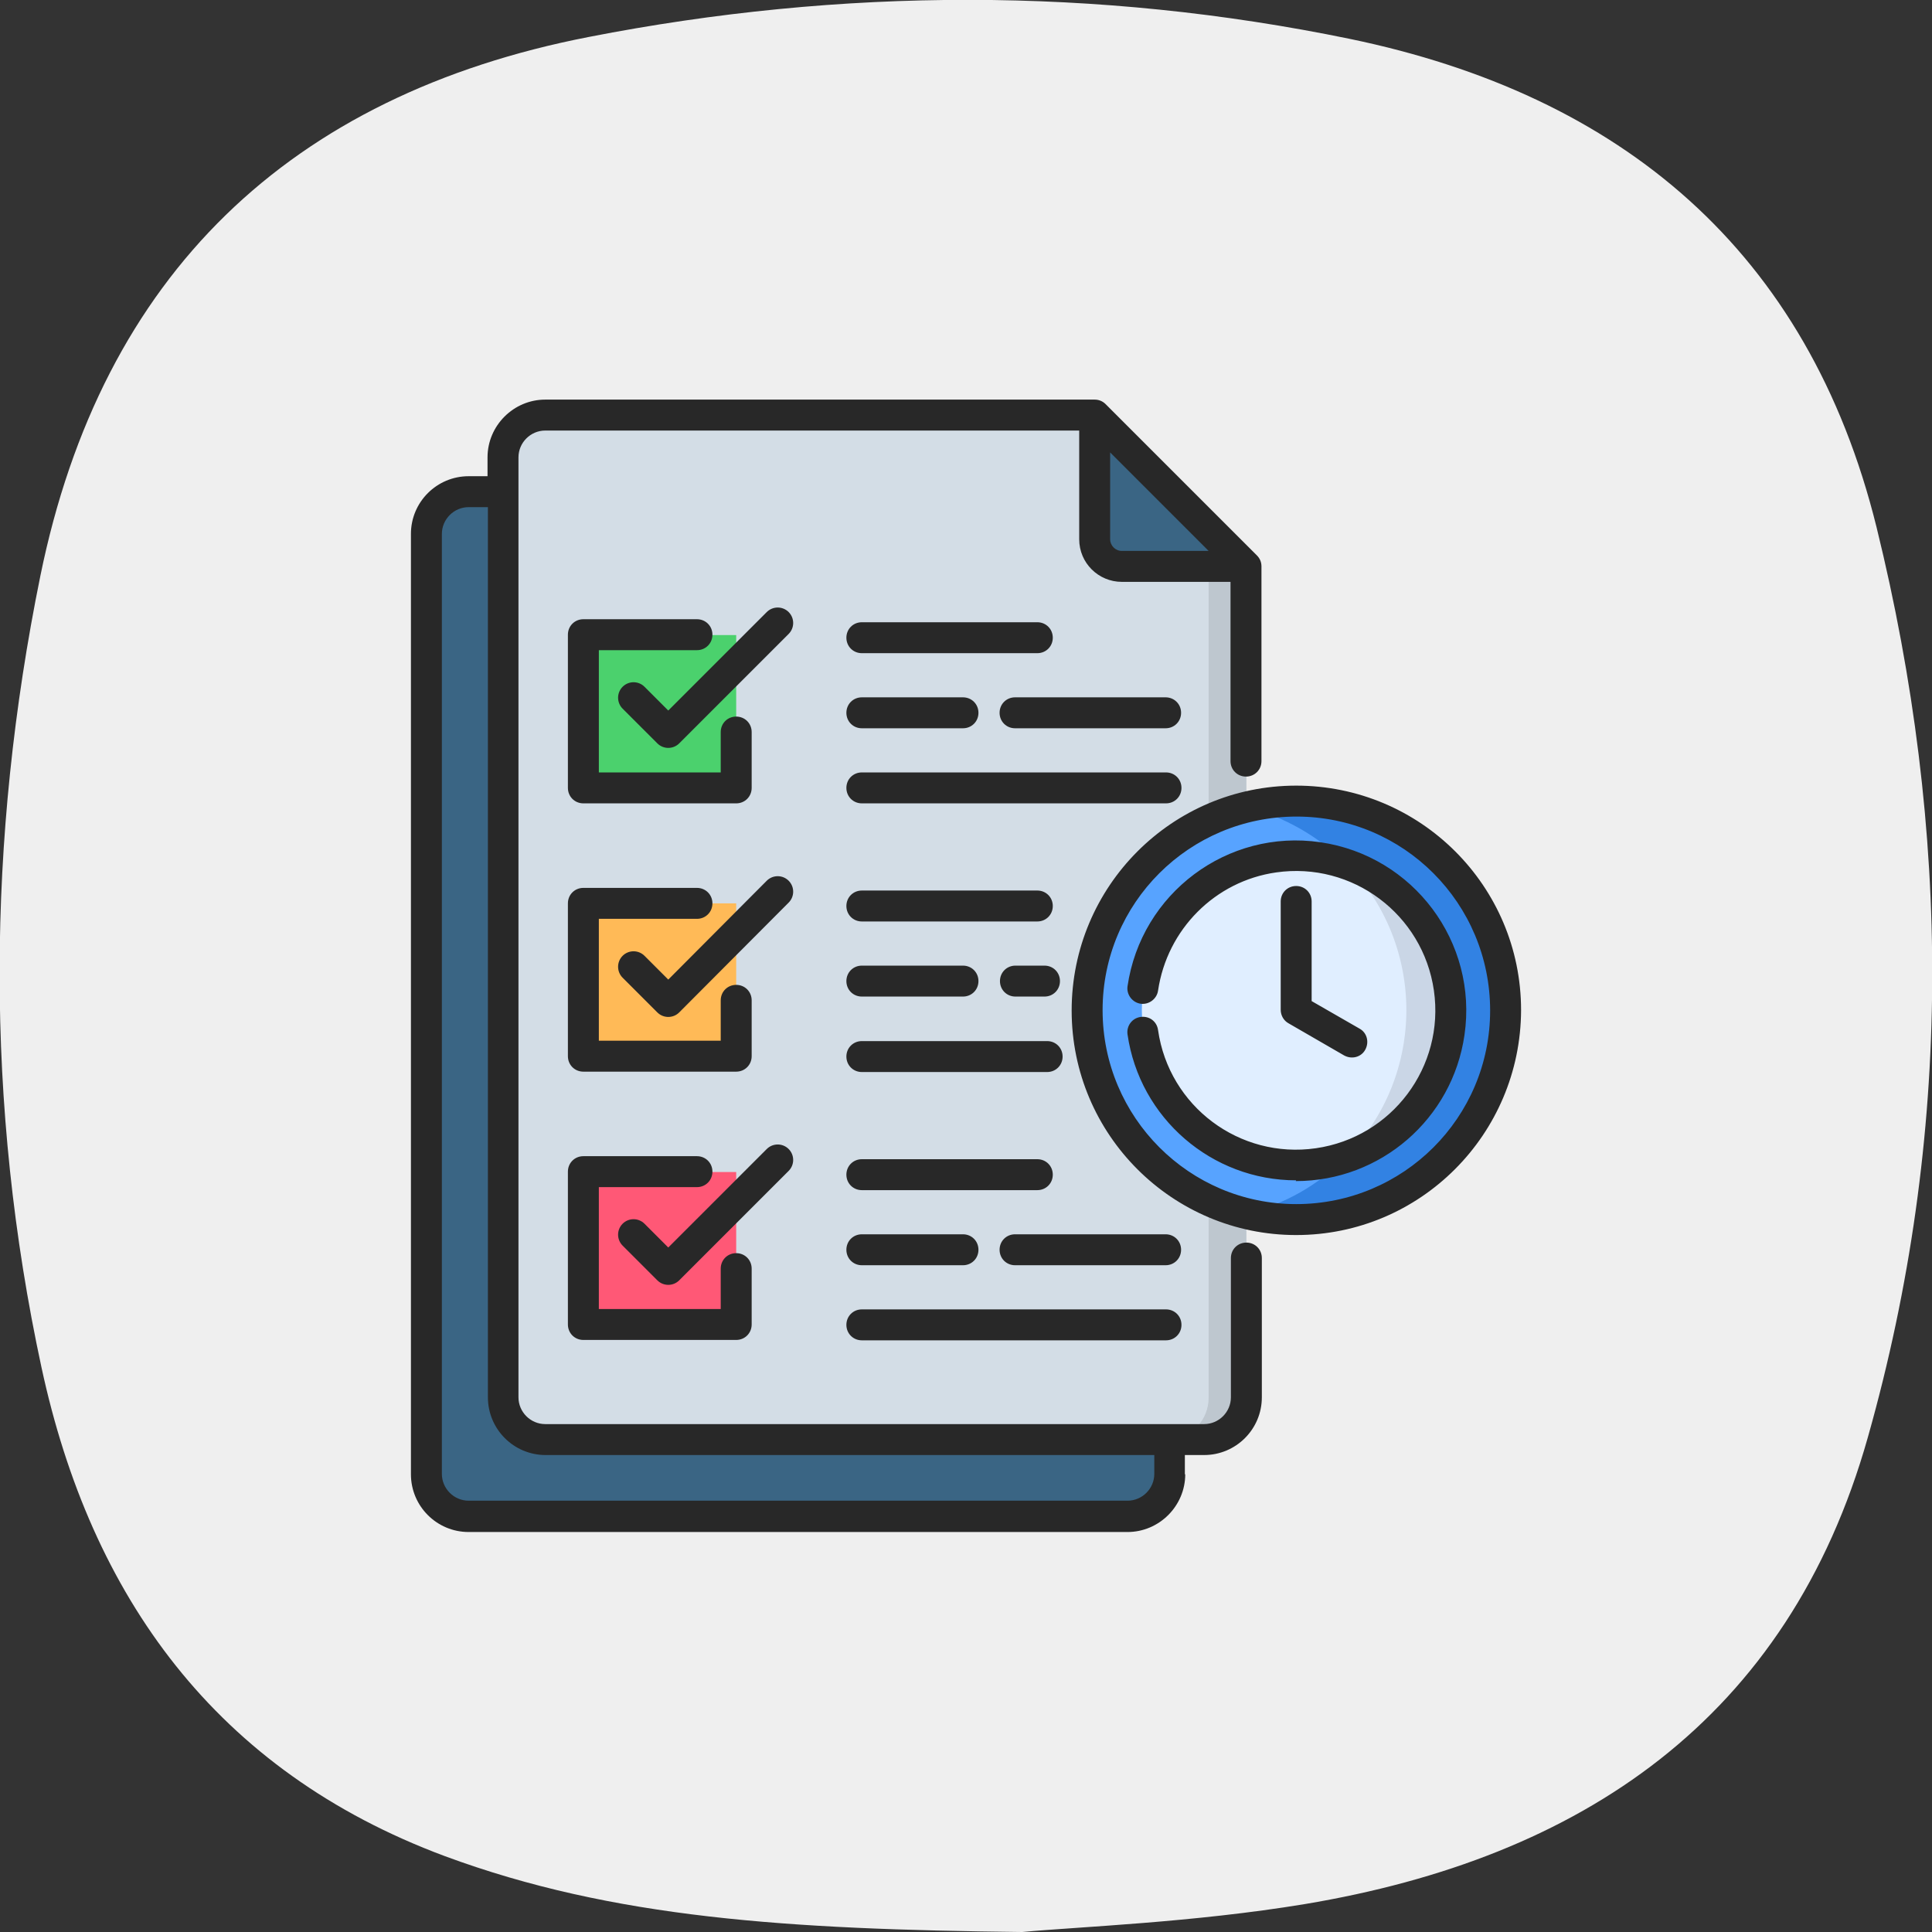 <?xml version="1.0" encoding="UTF-8"?>
<svg xmlns="http://www.w3.org/2000/svg" version="1.1" viewBox="0 0 512 512">
  <rect x="0" y="0" width="512" height="512" fill="#333333" stroke="none"/>
  <defs>
    <style>
      .cls-1 {
        fill: #3a6584;
      }

      .cls-1, .cls-2, .cls-3, .cls-4, .cls-5, .cls-6, .cls-7 {
        fill-rule: evenodd;
      }

      .cls-8 {
        fill: #4bd16d;
      }

      .cls-9 {
        fill: #ffba57;
      }

      .cls-2 {
        fill: #d3dde6;
      }

      .cls-3 {
        fill: #bec7cf;
      }

      .cls-10 {
        fill: #282828;
      }

      .cls-4 {
        fill: #e0eeff;
      }

      .cls-11 {
        fill: #efefef;
      }

      .cls-5 {
        fill: #cad6e6;
      }

      .cls-12 {
        fill: #ff5876;
      }

      .cls-6 {
        fill: #57a3ff;
      }

      .cls-7 {
        fill: #3282e3;
      }
    </style>
  </defs>
  <!-- Generator: Adobe Illustrator 28.6.0, SVG Export Plug-In . SVG Version: 1.2.0 Build 709)  -->
  <g>
    <g id="Capa_1">
      <path class="cls-11" d="M270.8,512c-61.9-.7-108.3-3.6-152.9-20.1-60.7-22.6-93.8-68.8-106.9-129.5-15-69.6-14.5-140-.3-209.8C27,72.7,76.9,25.2,156,9.8c67-13.1,134.7-13.3,201.7.5,72,14.9,121.5,56.2,139.6,129.4,19.8,80.4,20.3,161.3-2.3,241.2-21.1,74.8-76.1,111.5-149.2,123.7-29.6,4.9-59.9,6-74.9,7.4h-.1Z"/>
      <g>
        <path class="cls-1" d="M309.9,390.7c0,6.2-5,11.2-11.2,11.2H124.2c-6.2,0-11.2-5-11.2-11.2v-249.2c0-6.2,5-11.2,11.2-11.2h145.6l40.1,40.1v220.2Z"/>
        <path class="cls-2" d="M330.3,370.4c0,6.2-5,11.2-11.2,11.2h-174.5c-6.2,0-11.2-5-11.2-11.2V121.2c0-6.2,5-11.2,11.2-11.2h145.6l40.1,40.1v220.2Z"/>
        <path class="cls-1" d="M290.1,110v32.9c0,4,3.3,7.2,7.2,7.2h32.9l-40.1-40.1Z"/>
        <path class="cls-8" d="M154.6,168.3h40.5v40.6h-40.5v-40.6Z"/>
        <path class="cls-9" d="M154.6,239.4h40.5v40.6h-40.5v-40.6Z"/>
        <path class="cls-12" d="M154.6,310.6h40.5v40.5h-40.5v-40.5Z"/>
        <g>
          <path class="cls-6" d="M399,267.7c0,30.6-24.8,55.4-55.5,55.4-30.6,0-55.4-24.8-55.4-55.5,0-30.6,24.8-55.4,55.4-55.4,30.6,0,55.5,24.8,55.5,55.4h0Z"/>
          <path class="cls-4" d="M384.6,267.7c0,22.7-18.4,41-41,41-22.7,0-41-18.4-41-41,0-22.7,18.4-41,41-41,22.7,0,41,18.4,41,41Z"/>
          <path class="cls-3" d="M320.3,217.3c3.2-1.5,6.5-2.6,10-3.5v-63.6h-10v67.1Z"/>
          <path class="cls-3" d="M330.3,321.5c-3.4-.8-6.8-2-10-3.5v52.4c0,5.9-4.5,10.7-10.4,11.2-.3,0-.5,0-.8,0h10c6.2,0,11.2-5,11.2-11.2v-48.9Z"/>
          <path class="cls-7" d="M356.7,228.8c21.5,7.3,33,30.6,25.7,52.1-4.1,12.1-13.6,21.6-25.7,25.7-7.2,7.4-16.3,12.6-26.4,15,29.8,7.3,59.8-11,67-40.7,7.3-29.8-11-59.8-40.7-67-8.6-2.1-17.6-2.1-26.3,0,10,2.5,19.1,7.7,26.4,15h0Z"/>
          <path class="cls-5" d="M384.6,267.7c0-17.6-11.2-33.2-27.8-38.9,21.2,21.6,21.2,56.2,0,77.7,16.6-5.7,27.8-21.3,27.8-38.9h0Z"/>
        </g>
        <path class="cls-10" d="M314,390.7v-5.1h5.1c8.4,0,15.3-6.8,15.3-15.3v-36.9c0-2.3-1.8-4.1-4.1-4.1s-4.1,1.8-4.1,4.1v36.9c0,3.9-3.2,7.1-7.1,7.1h-174.6c-3.9,0-7.1-3.2-7.1-7.1V121.2c0-3.9,3.2-7.1,7.1-7.1h141.5v28.8c0,6.3,5.1,11.3,11.3,11.3h28.8v47.5c0,2.3,1.8,4.1,4.1,4.1s4.1-1.8,4.1-4.1v-51.6c0-1.1-.4-2.1-1.2-2.9l-40.1-40.1c-.8-.8-1.8-1.2-2.9-1.2h-145.6c-8.4,0-15.3,6.9-15.3,15.3v5h-5c-8.4,0-15.3,6.8-15.3,15.3v249.2c0,8.4,6.8,15.3,15.3,15.3h174.6c8.4,0,15.3-6.9,15.3-15.3h0ZM294.2,142.9v-23l26.1,26.1h-23c-1.7,0-3.1-1.4-3.1-3.1h0ZM117.1,390.7v-249.2c0-3.9,3.2-7.1,7.1-7.1h5.1v235.9c0,8.4,6.8,15.3,15.3,15.3h161.3v5c0,3.9-3.2,7.1-7.1,7.1H124.2c-3.9,0-7.1-3.2-7.1-7.1h0ZM209,168l-29,29c-1.6,1.6-4.2,1.6-5.8,0h0s-9.2-9.2-9.2-9.2c-1.6-1.6-1.6-4.2,0-5.8,1.6-1.6,4.2-1.6,5.8,0h0l6.3,6.3,26.1-26.1c1.6-1.6,4.2-1.6,5.8,0,1.6,1.6,1.6,4.2,0,5.8h0ZM279,169c0,2.3-1.8,4.1-4.1,4.1h-46.5c-2.3,0-4.1-1.8-4.1-4.1s1.8-4.1,4.1-4.1h46.5c2.3,0,4.1,1.8,4.1,4.1ZM224.3,188.9c0-2.3,1.8-4.1,4.1-4.1h26.8c2.3,0,4.1,1.8,4.1,4.1s-1.8,4.1-4.1,4.1h-26.8c-2.3,0-4.1-1.8-4.1-4.1h0s0,0,0,0ZM269,184.8h39.9c2.3,0,4.1,1.8,4.1,4.1s-1.8,4.1-4.1,4.1h-39.9c-2.3,0-4.1-1.8-4.1-4.1s1.8-4.1,4.1-4.1h0ZM224.3,208.8c0-2.3,1.8-4.1,4.1-4.1h80.6c2.3,0,4.1,1.8,4.1,4.1s-1.8,4.1-4.1,4.1h-80.6c-2.3,0-4.1-1.8-4.1-4.1h0s0,0,0,0ZM209,239.2l-29,29.1c-1.6,1.6-4.2,1.6-5.8,0,0,0,0,0,0,0l-9.2-9.2c-1.6-1.6-1.6-4.2,0-5.8,1.6-1.6,4.2-1.6,5.8,0l6.3,6.3,26.1-26.2c1.6-1.6,4.2-1.6,5.8,0s1.6,4.2,0,5.8h0ZM224.3,280c0-2.3,1.8-4.1,4.1-4.1h49.1c2.3,0,4.1,1.8,4.1,4.1s-1.8,4.1-4.1,4.1h-49.1c-2.3,0-4.1-1.8-4.1-4.1h0s0,0,0,0ZM224.3,260c0-2.3,1.8-4.1,4.1-4.1h26.8c2.3,0,4.1,1.8,4.1,4.1s-1.8,4.1-4.1,4.1h-26.8c-2.3,0-4.1-1.8-4.1-4.1h0s0,0,0,0ZM276.8,255.9c2.3,0,4.1,1.8,4.1,4.1s-1.8,4.1-4.1,4.1h-7.7c-2.3,0-4.1-1.8-4.1-4.1s1.8-4.1,4.1-4.1h7.7ZM224.3,240.1c0-2.3,1.8-4.1,4.1-4.1h46.5c2.3,0,4.1,1.8,4.1,4.1s-1.8,4.1-4.1,4.1h-46.5c-2.3,0-4.1-1.8-4.1-4.1h0s0,0,0,0ZM209,310.3l-29,29c-1.6,1.6-4.2,1.6-5.8,0,0,0,0,0,0,0l-9.2-9.2c-1.6-1.6-1.6-4.2,0-5.8,1.6-1.6,4.2-1.6,5.8,0l6.3,6.3,26.1-26.1c1.6-1.6,4.2-1.6,5.8,0s1.6,4.2,0,5.8h0ZM224.3,311.3c0-2.3,1.8-4.1,4.1-4.1h46.5c2.3,0,4.1,1.8,4.1,4.1s-1.8,4.1-4.1,4.1h-46.5c-2.3,0-4.1-1.8-4.1-4.1h0s0,0,0,0ZM313,331.2c0,2.3-1.8,4.1-4.1,4.1h-39.9c-2.3,0-4.1-1.8-4.1-4.1s1.8-4.1,4.1-4.1h39.9c2.3,0,4.1,1.8,4.1,4.1h0ZM224.3,331.2c0-2.3,1.8-4.1,4.1-4.1h26.8c2.3,0,4.1,1.8,4.1,4.1s-1.8,4.1-4.1,4.1h-26.8c-2.3,0-4.1-1.8-4.1-4.1h0ZM224.3,351.1c0-2.3,1.8-4.1,4.1-4.1h80.6c2.3,0,4.1,1.8,4.1,4.1s-1.8,4.1-4.1,4.1h-80.6c-2.3,0-4.1-1.8-4.1-4.1h0s0,0,0,0ZM403.1,267.7c0-32.9-26.7-59.5-59.6-59.5s-59.5,26.7-59.5,59.6c0,32.9,26.7,59.5,59.5,59.5,32.9,0,59.5-26.7,59.6-59.6ZM292.2,267.7c0-28.4,23-51.3,51.4-51.3,28.4,0,51.3,23,51.3,51.4,0,28.4-23,51.3-51.4,51.3h0c-28.3,0-51.3-23-51.3-51.4h0ZM343.5,312.8c-22.4,0-41.5-16.5-44.7-38.7-.3-2.2,1.2-4.3,3.5-4.6s4.3,1.2,4.6,3.5c2.9,20.2,21.6,34.2,41.8,31.3,20.2-2.9,34.2-21.6,31.3-41.8s-21.6-34.2-41.8-31.3c-16.2,2.3-28.9,15.1-31.3,31.3-.3,2.2-2.4,3.8-4.6,3.5-2.2-.3-3.8-2.4-3.5-4.6,3.6-24.7,26.5-41.8,51.1-38.2,24.7,3.6,41.8,26.5,38.2,51.1-3.2,22.2-22.2,38.7-44.7,38.7ZM347.6,239v26.3l12.7,7.3c2,1.1,2.6,3.6,1.5,5.6s-3.6,2.6-5.6,1.5h0l-14.7-8.5c-1.3-.7-2.1-2.1-2.1-3.6v-28.7c0-2.3,1.8-4.1,4.1-4.1s4.1,1.8,4.1,4.1h0ZM158.7,172.4v32.3h32.3v-10.7c0-2.3,1.8-4.1,4.1-4.1s4.1,1.8,4.1,4.1v14.8c0,2.3-1.8,4.1-4.1,4.1h-40.5c-2.3,0-4.1-1.8-4.1-4.1v-40.6c0-2.3,1.8-4.1,4.1-4.1h30.1c2.3,0,4.1,1.8,4.1,4.1s-1.8,4.1-4.1,4.1h-26ZM150.5,239.4c0-2.3,1.8-4.1,4.1-4.1h30.1c2.3,0,4.1,1.8,4.1,4.1s-1.8,4.1-4.1,4.1h-26v32.3h32.3v-10.7c0-2.3,1.8-4.1,4.1-4.1s4.1,1.8,4.1,4.1v14.8c0,2.3-1.8,4.1-4.1,4.1h-40.5c-2.3,0-4.1-1.8-4.1-4.1v-40.6ZM150.5,310.5c0-2.3,1.8-4.1,4.1-4.1h30.1c2.3,0,4.1,1.8,4.1,4.1s-1.8,4.1-4.1,4.1h-26v32.3h32.3v-10.7c0-2.3,1.8-4.1,4.1-4.1s4.1,1.8,4.1,4.1v14.8c0,2.3-1.8,4.1-4.1,4.1h-40.5c-2.3,0-4.1-1.8-4.1-4.1v-40.6Z"/>
      </g>
    </g>
  </g>
</svg>